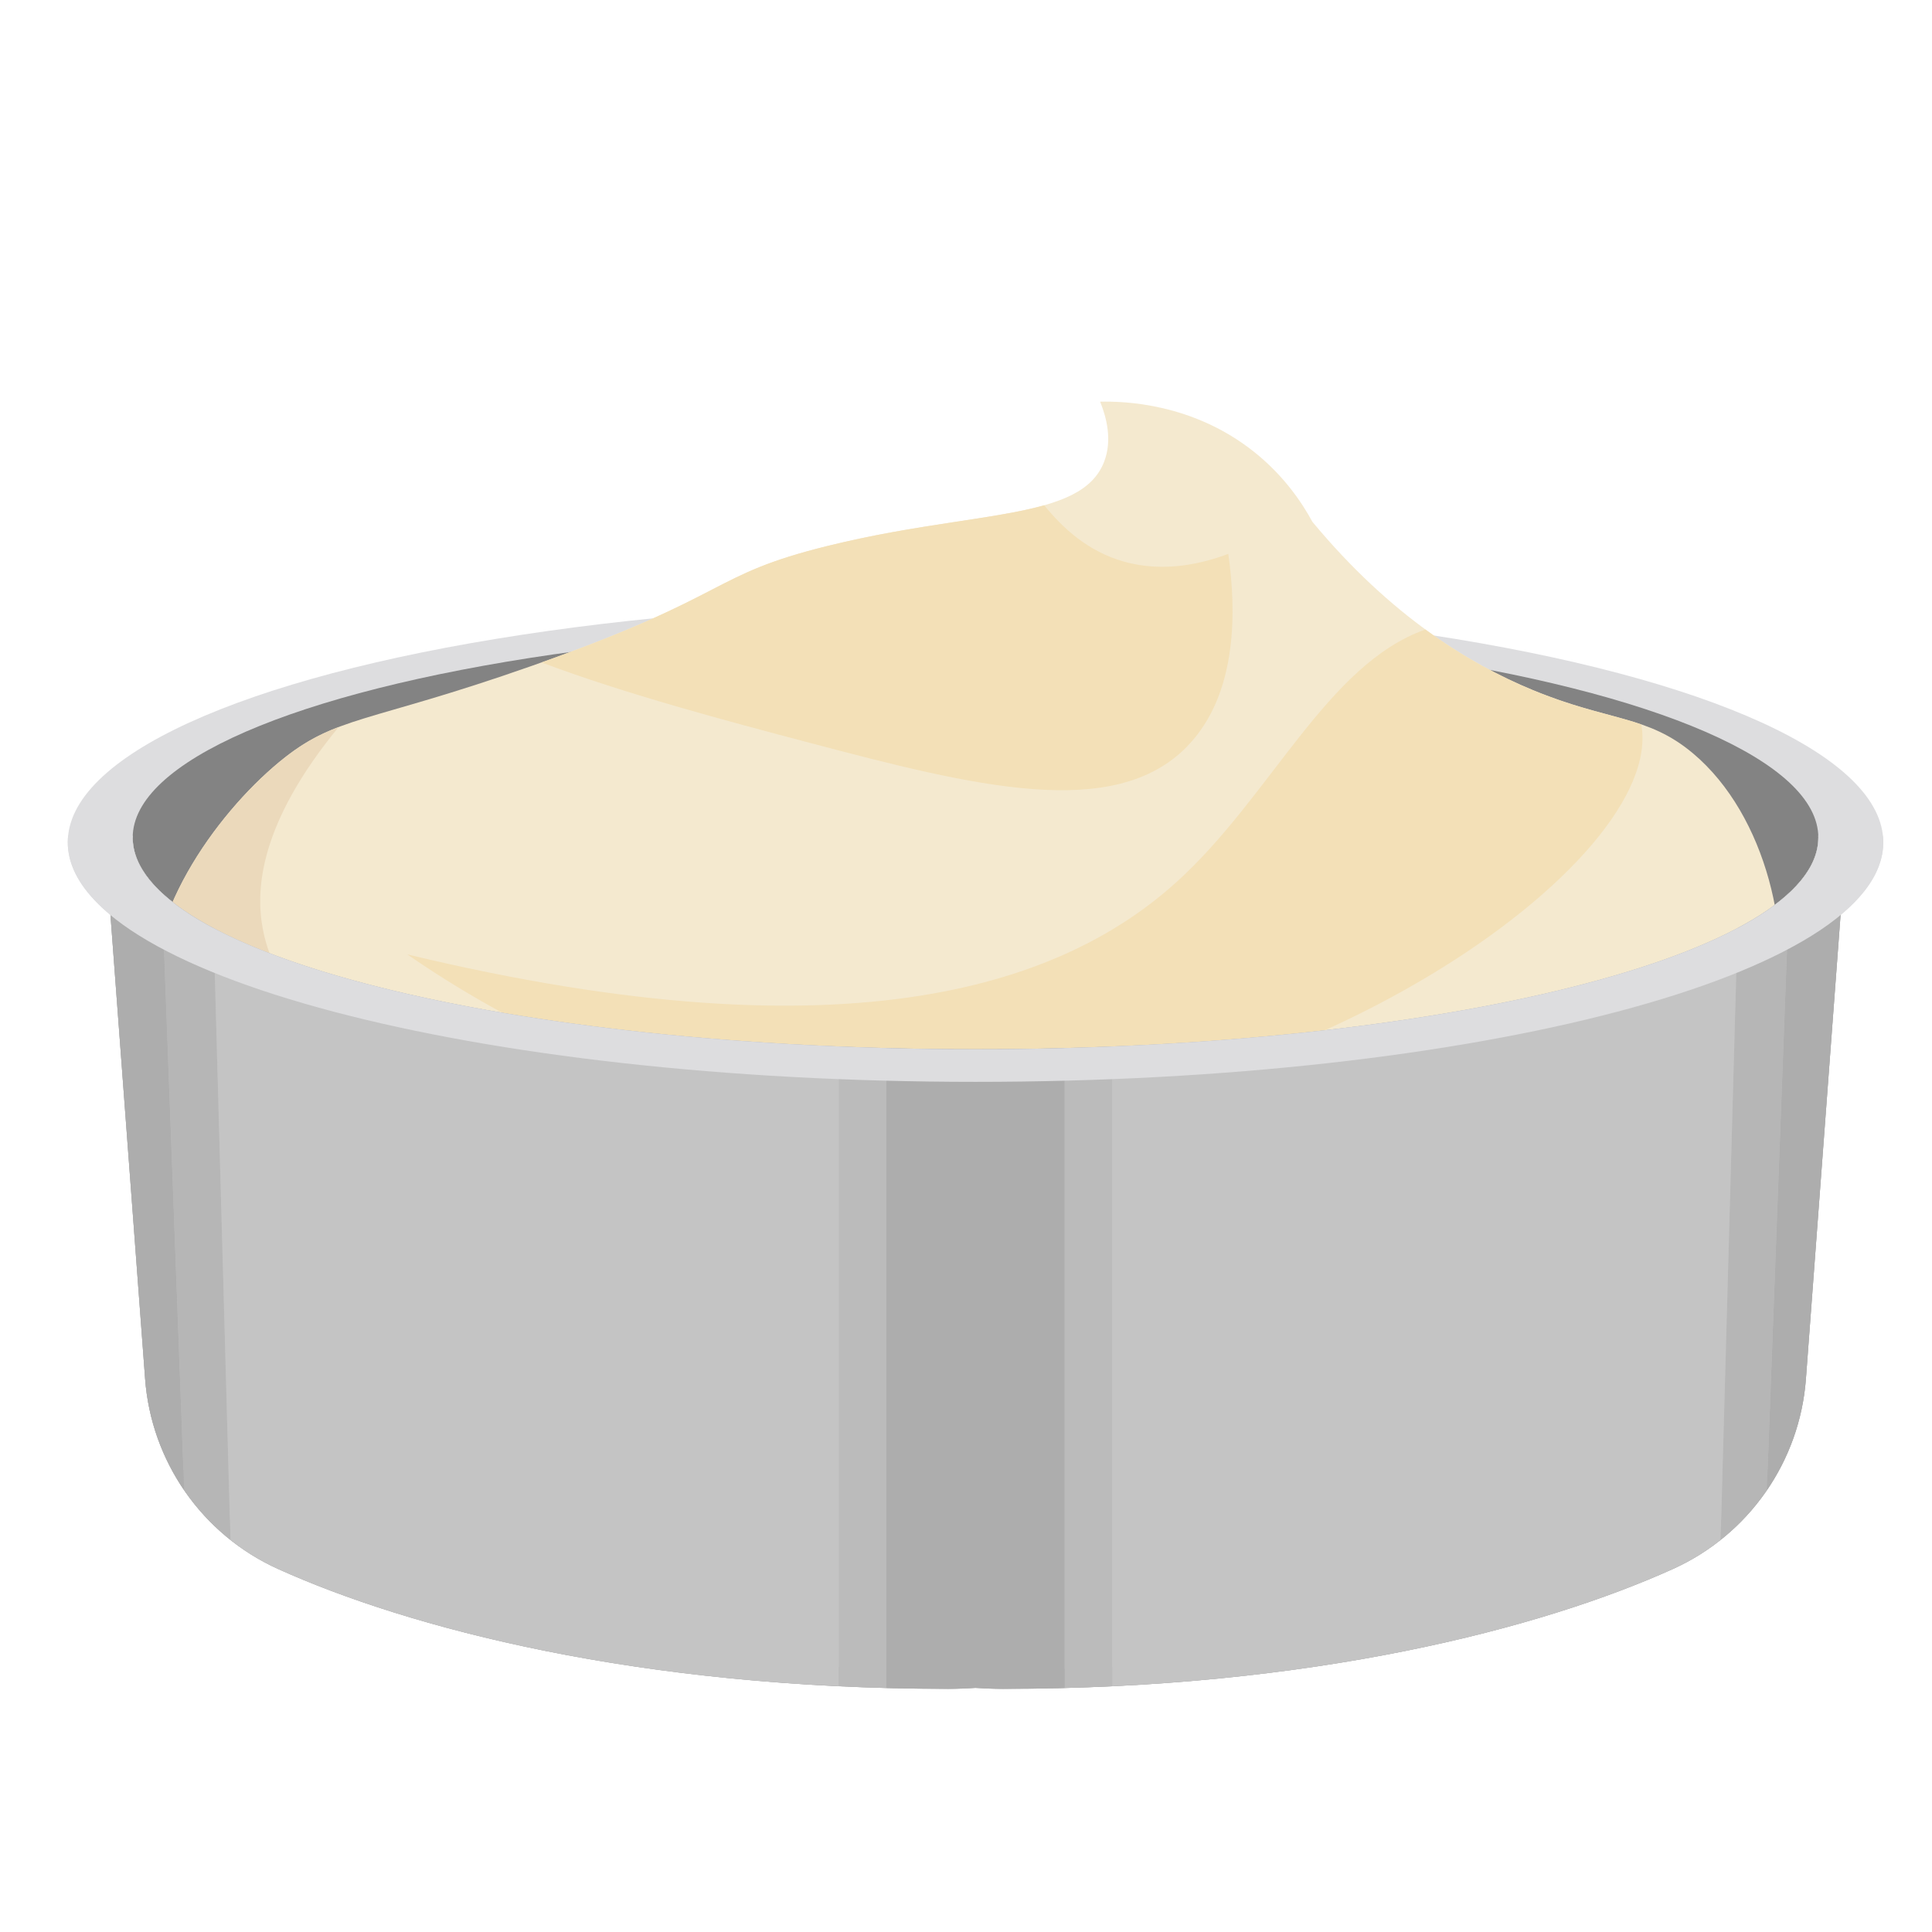 <?xml version="1.0" encoding="UTF-8"?>
<svg id="_Layer_" data-name="&amp;lt;Layer&amp;gt;" xmlns="http://www.w3.org/2000/svg" viewBox="0 0 540 540">
  <defs>
    <style>
      .cls-1 {
        fill: #dddddf;
      }

      .cls-2 {
        fill: #b6b6b6;
      }

      .cls-3 {
        fill: #ebd9bb;
      }

      .cls-3, .cls-4, .cls-5 {
        fill-rule: evenodd;
      }

      .cls-6 {
        fill: #adadad;
      }

      .cls-4 {
        fill: #f4e9cf;
      }

      .cls-5 {
        fill: #f3e0b7;
      }

      .cls-7 {
        fill: #bbb;
      }

      .cls-8 {
        fill: #838383;
      }

      .cls-9 {
        fill: #c4c4c4;
      }
    </style>
  </defs>
  <g>
    <ellipse class="cls-1" cx="272.66" cy="235.42" rx="253.72" ry="66.96"/>
    <ellipse class="cls-8" cx="272.66" cy="234.11" rx="235.57" ry="59.16"/>
  </g>
  <g>
    <path class="cls-4" d="m43.31,282.42c-4.16-25.19,16.84-54.62,34.7-69.4,15.88-13.14,24.35-10.63,70.52-26.87,56.66-19.92,49.29-25.3,82.84-33.58,40.93-10.1,70.83-6.88,77.24-23.51,2.35-6.1.62-12.48-1.12-16.79,6.46-.14,25.76.3,42.99,14,8.41,6.69,13.45,14.25,16.34,19.58,22.03,26.54,44.12,39.81,61.57,47.01,21.43,8.85,31.95,6.92,44.8,17.7,20.74,17.41,28.27,51.89,22.59,74.42-18.59,73.72-193.75,78.7-214.02,79.11-95.33,1.89-229.15-25.32-238.45-81.68Z"/>
    <path class="cls-5" d="m328.76,246.6c-30.56,27.61-89.47,50.35-214.93,20.15,25.14,17.35,76.28,47.09,143.28,47.02,104.58-.11,208.7-72.79,201.63-111.29h0c-8.04-2.78-17.11-4.13-30.36-9.6-8.98-3.71-19.18-9.03-29.98-16.93-27.58,9.74-43.13,46.71-69.64,70.66Z"/>
    <path class="cls-3" d="m73.53,260.03c-2.27-11.43-.97-29.92,21.13-56.83-6.03,2.3-10.85,5.01-16.66,9.82-17.86,14.78-38.86,44.21-34.7,69.4,9.3,56.36,143.12,83.56,238.45,81.68,9.69-.19,54.78-1.44,101.24-10.73-106.92-5.16-295.6-23.53-309.46-93.33Z"/>
    <path class="cls-5" d="m331.78,208.65c14.52-14.85,13.65-38.92,11.53-53.84-6.94,2.6-17.69,5.37-29.1,2.18-10.16-2.85-17.17-9.4-22.35-15.76-13.93,3.94-35.08,5.08-60.49,11.35-32.97,8.14-26.42,13.48-80,32.58,23.7,8.92,52.47,16.53,74.59,22.37,46.54,12.3,85.38,22.04,105.83,1.13Z"/>
  </g>
  <g>
    <g>
      <path class="cls-7" d="m508.23,234.11h0c0,32.67-105.47,59.16-235.57,59.16s-235.57-26.49-235.57-59.16h0s-7.83,0-7.83,0l11.3,151.29c1.73,23.17,15.96,43.55,37.13,53.12,36.47,16.48,100.7,33.52,187.27,33.52,2.65,0,5.21-.1,7.7-.27,2.49.17,5.05.27,7.7.27,86.57,0,150.8-17.04,187.27-33.52,21.17-9.57,35.4-29.95,37.13-53.12l11.3-151.29h-7.84Z"/>
      <path class="cls-6" d="m515.66,234.11l-10.9,145.88c-1.73,23.17-15.96,43.55-37.13,53.12-36.47,16.48-100.7,33.52-187.27,33.52-2.65,0-5.21-.1-7.7-.27-2.49.17-5.05.27-7.7.27-86.57,0-150.8-17.04-187.27-33.52-21.17-9.57-35.4-29.95-37.13-53.12l-10.9-145.88h-.4l11.3,151.29c1.73,23.17,15.96,43.55,37.13,53.12,36.47,16.48,100.7,33.52,187.27,33.52,2.65,0,5.21-.1,7.7-.27,2.49.17,5.05.27,7.7.27,86.57,0,150.8-17.04,187.27-33.52,21.17-9.57,35.4-29.95,37.13-53.12l11.3-151.29h-.4Z"/>
      <path class="cls-6" d="m508.23,234.11h0c0,5.36-2.85,10.55-8.17,15.48l-6.22,166.94c6.21-9.08,10.07-19.77,10.92-31.13l11.3-151.29h-7.84Z"/>
      <path class="cls-6" d="m272.66,293.27c-8.42,0-16.73-.11-24.92-.33v178.85c5.64.15,11.37.23,17.22.23,2.65,0,5.21-.1,7.7-.27,2.49.17,5.05.27,7.7.27,5.85,0,11.58-.08,17.22-.23v-178.85c-8.19.22-16.5.33-24.92.33Z"/>
      <path class="cls-6" d="m37.09,234.11h0s-7.83,0-7.83,0l11.3,151.29c.85,11.36,4.71,22.05,10.92,31.13l-6.22-166.94c-5.31-4.93-8.17-10.12-8.17-15.48Z"/>
      <path class="cls-2" d="m45.26,249.59l6.22,166.94c3.57,5.22,7.92,9.9,12.92,13.87l-4.72-170.99c-5.91-3.13-10.75-6.42-14.42-9.82Z"/>
      <path class="cls-2" d="m485.64,259.41l-4.72,170.99c5-3.97,9.35-8.65,12.92-13.87l6.22-166.94c-3.67,3.41-8.51,6.69-14.42,9.82Z"/>
      <path class="cls-7" d="m297.58,292.94v178.85c4.49-.12,8.91-.28,13.27-.49v-178.81c-4.38.18-8.81.33-13.27.45Z"/>
      <path class="cls-7" d="m234.47,292.49v178.81c4.36.21,8.78.37,13.27.49v-178.85c-4.46-.12-8.89-.27-13.27-.45Z"/>
      <path class="cls-9" d="m310.85,292.49v178.81c71.24-3.4,124.73-18.31,156.78-32.79,4.81-2.17,9.26-4.91,13.29-8.11l4.72-170.99c-32.54,17.25-97.32,29.91-174.79,33.08Z"/>
      <path class="cls-9" d="m59.68,259.41l4.72,170.99c4.03,3.2,8.48,5.94,13.29,8.11,32.05,14.48,85.54,29.39,156.78,32.79v-178.81c-77.48-3.17-142.25-15.83-174.79-33.08Z"/>
    </g>
    <path class="cls-1" d="m508.2,233.58c0,.18.03.35.03.53,0,32.67-105.47,59.16-235.57,59.16s-235.57-26.49-235.57-59.16c0-.18.02-.35.03-.53h-18.08c-.06.61-.1,1.22-.1,1.84,0,36.98,113.6,66.96,253.72,66.96s253.72-29.98,253.72-66.96c0-.62-.04-1.23-.1-1.84h-18.08Z"/>
  </g>
</svg>